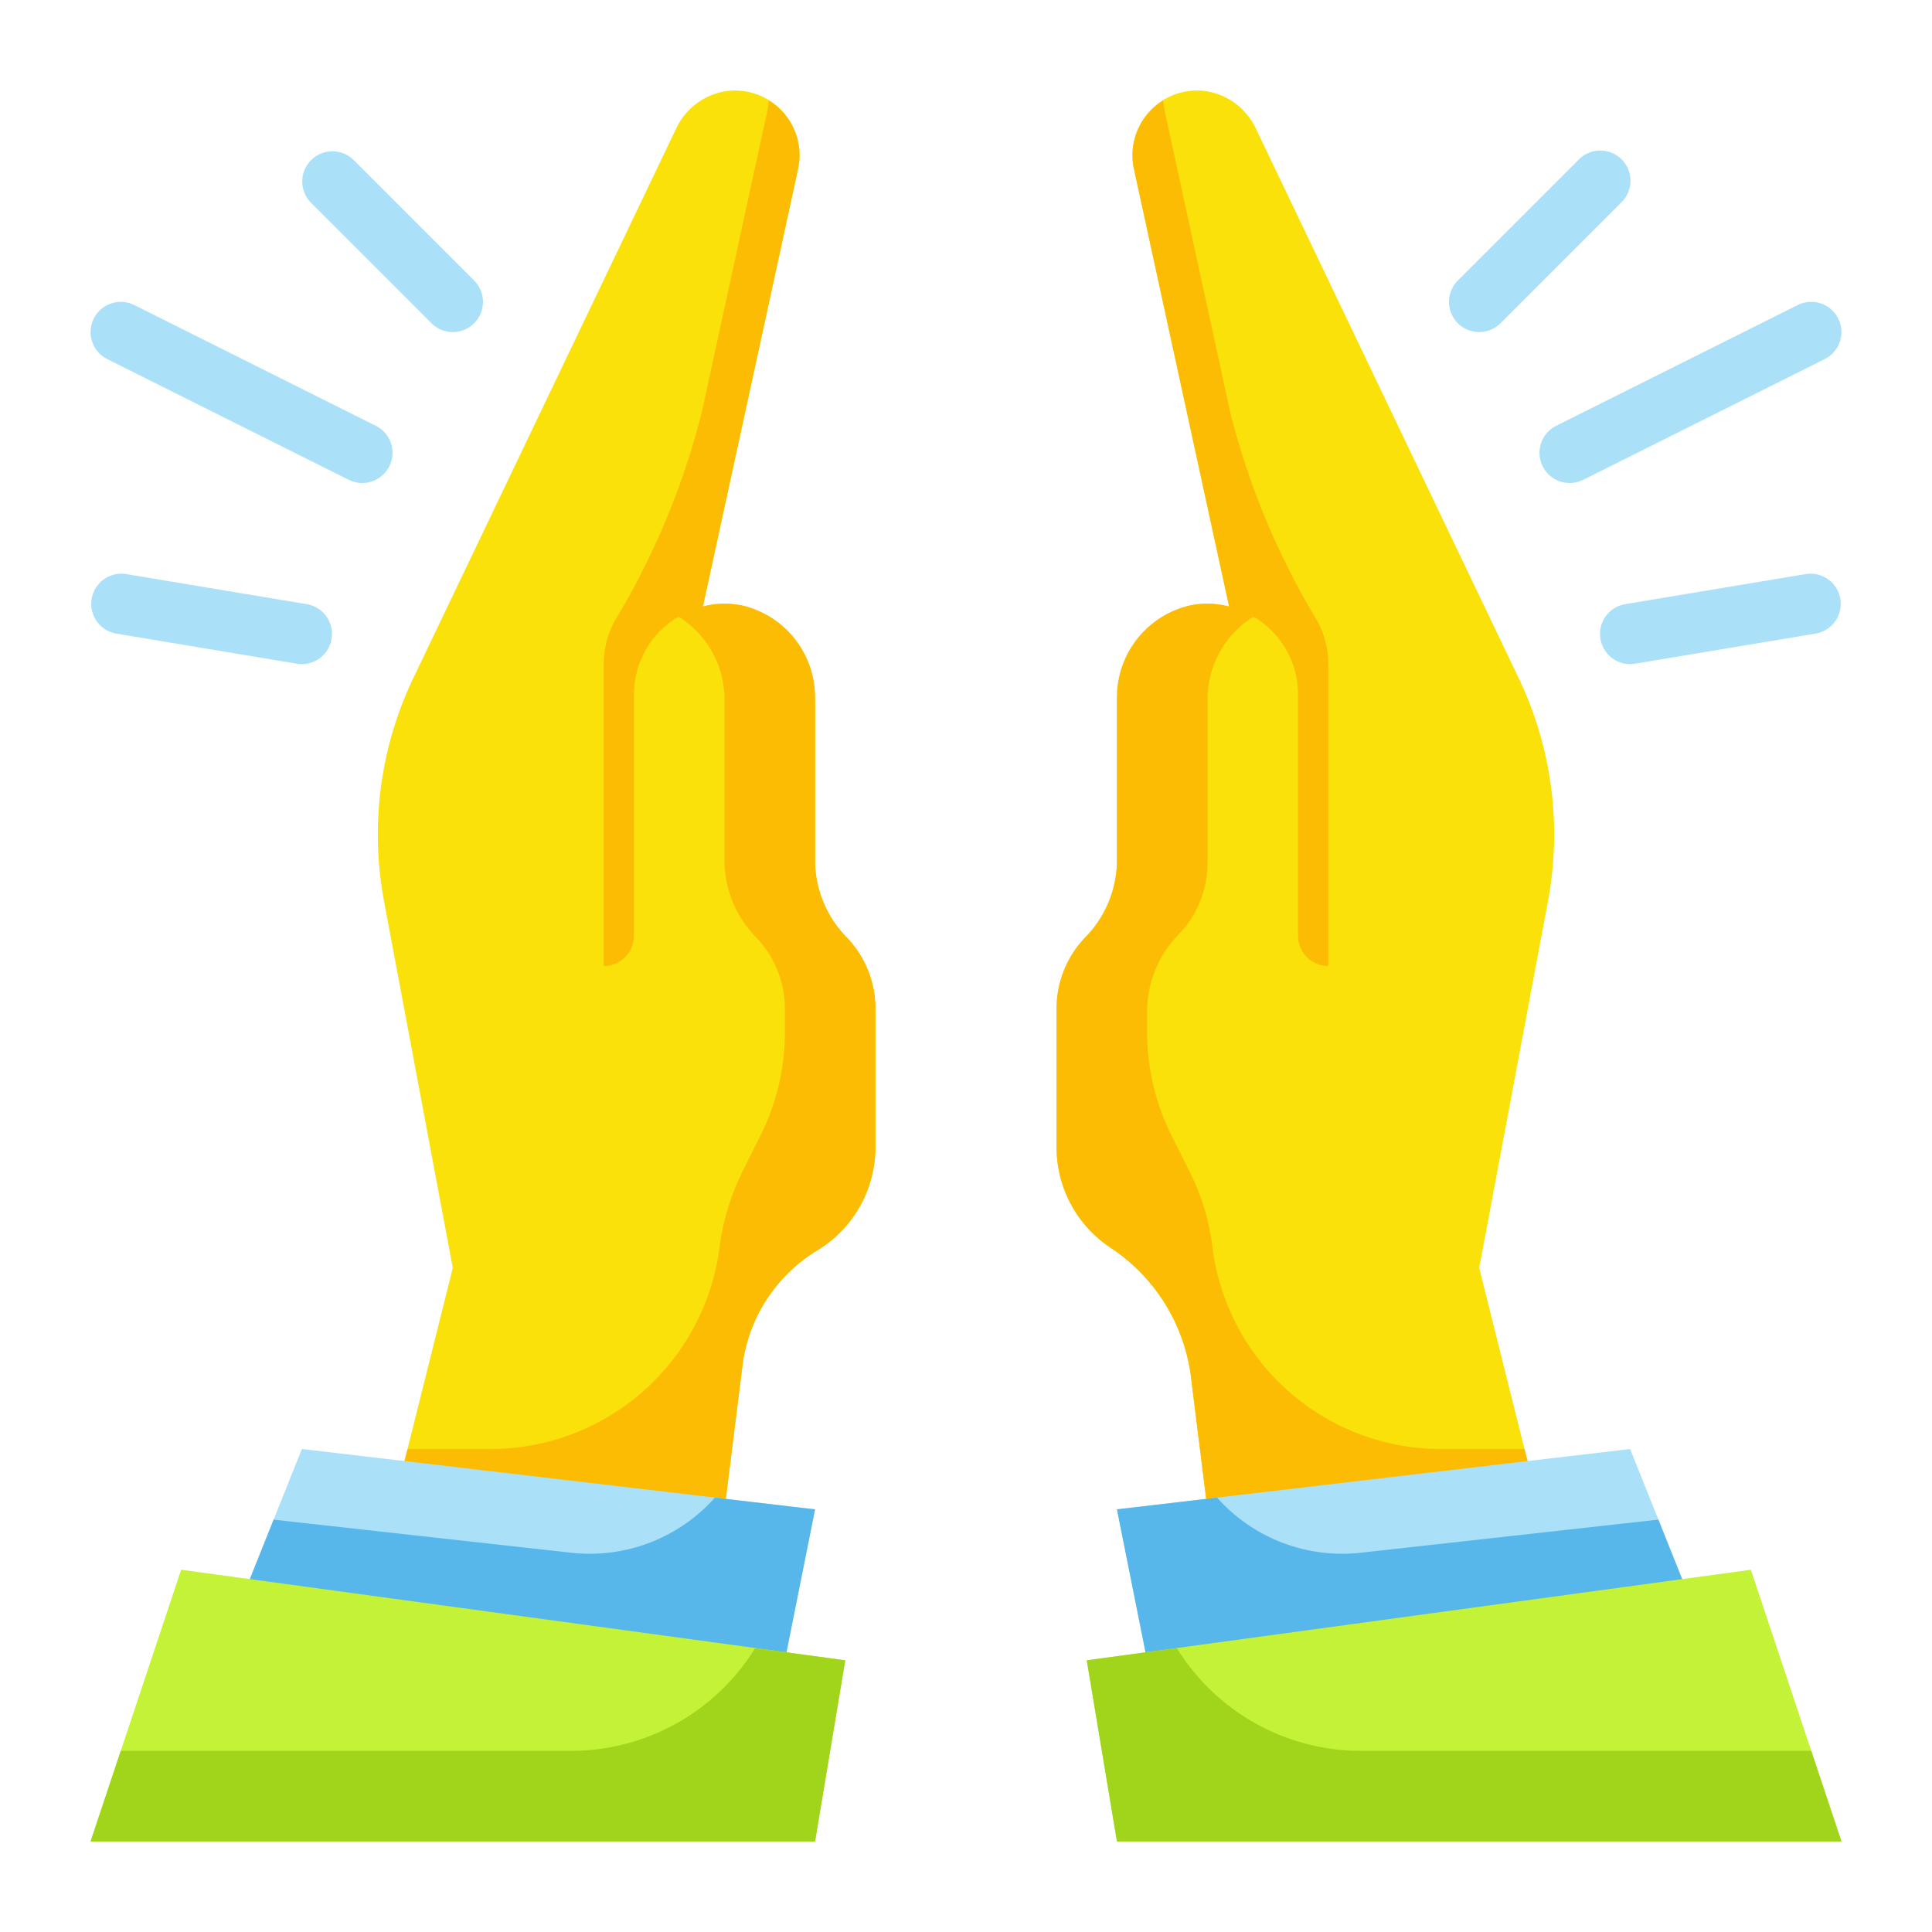 <svg height="512" viewBox="0 0 64 64" width="512" xmlns="http://www.w3.org/2000/svg"><g id="Flat"><g id="Color_copy" data-name="Color copy"><g><g><path d="m50.309 22.464-8.694-18.178a2.205 2.205 0 0 0 -1.615-1.259 2.14 2.14 0 0 0 -2.438 2.565l3.156 14.508a2.546 2.546 0 0 0 -2.265.418 3.53 3.53 0 0 0 -1.453 2.896v5.179a3.663 3.663 0 0 1 -1.076 2.486 3.409 3.409 0 0 0 -.924 2.335v4.586a4 4 0 0 0 1.856 3.377 6.044 6.044 0 0 1 2.616 4.4l.528 4.223h11l-2-8 2.278-12.147a12 12 0 0 0 -.969-7.389z" fill="#f9e109"/><path d="m50.5 48h-2.637a7.633 7.633 0 0 1 -7.687-6.587 7.643 7.643 0 0 0 -.762-2.585l-.607-1.213a7.648 7.648 0 0 1 -.807-3.421v-.787a3.665 3.665 0 0 1 1.076-2.486 3.411 3.411 0 0 0 .924-2.335v-5.416a3.232 3.232 0 0 1 1.526-2.746 2.987 2.987 0 0 0 -2.126-.365 3.122 3.122 0 0 0 -2.4 3.111v5.423a3.663 3.663 0 0 1 -1.076 2.486 3.409 3.409 0 0 0 -.924 2.335v4.586a4 4 0 0 0 1.856 3.377 6.044 6.044 0 0 1 2.616 4.4l.528 4.223h11z" fill="#fcbc04"/><path d="m38 55 18-2-2-5-17 2z" fill="#aae1f9"/><path d="m45.068 51.437a5.548 5.548 0 0 1 -4.751-1.827l-3.317.39 1 5 18-2-1.064-2.66z" fill="#57b7eb"/><path d="m37 61h24l-3-9-22 3z" fill="#c4f236"/><path d="m45.083 58a7.173 7.173 0 0 1 -6.1-3.406l-2.983.406 1 6h24l-1-3z" fill="#a1d51c"/><path d="m43.621 20.544a25.221 25.221 0 0 1 -2.877-6.924l-2.181-10.028a2.164 2.164 0 0 1 -.026-.264 2.128 2.128 0 0 0 -.974 2.264l3.155 14.508a2.991 2.991 0 0 1 2.282 2.9v8a1 1 0 0 0 1 1v-10a2.967 2.967 0 0 0 -.379-1.456z" fill="#fcbc04"/></g><g><path d="m13.691 22.464 8.694-18.178a2.205 2.205 0 0 1 1.615-1.259 2.14 2.14 0 0 1 2.438 2.565l-3.156 14.508a2.546 2.546 0 0 1 2.265.418 3.53 3.53 0 0 1 1.453 2.896v5.179a3.663 3.663 0 0 0 1.076 2.486 3.409 3.409 0 0 1 .924 2.335v4.586a4 4 0 0 1 -1.876 3.39 5.233 5.233 0 0 0 -2.515 3.739l-.609 4.871h-11l2-8-2.278-12.147a12 12 0 0 1 .969-7.389z" fill="#f9e109"/><path d="m28.076 31.079a3.663 3.663 0 0 1 -1.076-2.486v-5.423a3.122 3.122 0 0 0 -2.4-3.111 2.987 2.987 0 0 0 -2.126.365 3.232 3.232 0 0 1 1.526 2.746v5.423a3.663 3.663 0 0 0 1.076 2.486 3.409 3.409 0 0 1 .924 2.335v.78a7.648 7.648 0 0 1 -.807 3.421l-.607 1.213a8.074 8.074 0 0 0 -.758 2.544 7.648 7.648 0 0 1 -7.58 6.628h-2.748l-.5 2h11l.609-4.871a5.233 5.233 0 0 1 2.515-3.739 4 4 0 0 0 1.876-3.39v-4.586a3.409 3.409 0 0 0 -.924-2.335z" fill="#fcbc04"/><path d="m26 55-18-2 2-5 17 2z" fill="#aae1f9"/><path d="m18.932 51.437a5.548 5.548 0 0 0 4.751-1.827l3.317.39-1 5-18-2 1.064-2.66z" fill="#57b7eb"/><path d="m27 61h-24l3-9 22 3z" fill="#c4f236"/><path d="m18.917 58a7.173 7.173 0 0 0 6.1-3.406l2.983.406-1 6h-24l1-3z" fill="#a1d51c"/><path d="m20.379 20.544a25.221 25.221 0 0 0 2.877-6.924l2.181-10.028a2.164 2.164 0 0 0 .026-.264 2.128 2.128 0 0 1 .974 2.264l-3.155 14.508a2.991 2.991 0 0 0 -2.282 2.9v8a1 1 0 0 1 -1 1v-10a2.967 2.967 0 0 1 .379-1.456z" fill="#fcbc04"/></g><g fill="#aae1f9"><path d="m49 11a1 1 0 0 1 -.707-1.707l4-4a1 1 0 1 1 1.414 1.414l-4 4a1 1 0 0 1 -.707.293z"/><path d="m52 16a1 1 0 0 1 -.448-1.895l8-4a1 1 0 1 1 .894 1.79l-8 4a1 1 0 0 1 -.446.105z"/><path d="m54 22a1 1 0 0 1 -.164-1.986l6-1a1 1 0 0 1 .33 1.972l-6 1a.946.946 0 0 1 -.166.014z"/><path d="m15 11a1 1 0 0 1 -.707-.293l-4-4a1 1 0 0 1 1.414-1.414l4 4a1 1 0 0 1 -.707 1.707z"/><path d="m12 16a1 1 0 0 1 -.446-.105l-8-4a1 1 0 1 1 .894-1.79l8 4a1 1 0 0 1 -.448 1.895z"/><path d="m10 22a.946.946 0 0 1 -.166-.014l-6-1a1 1 0 0 1 .33-1.972l6 1a1 1 0 0 1 -.164 1.986z"/></g></g></g></g></svg>